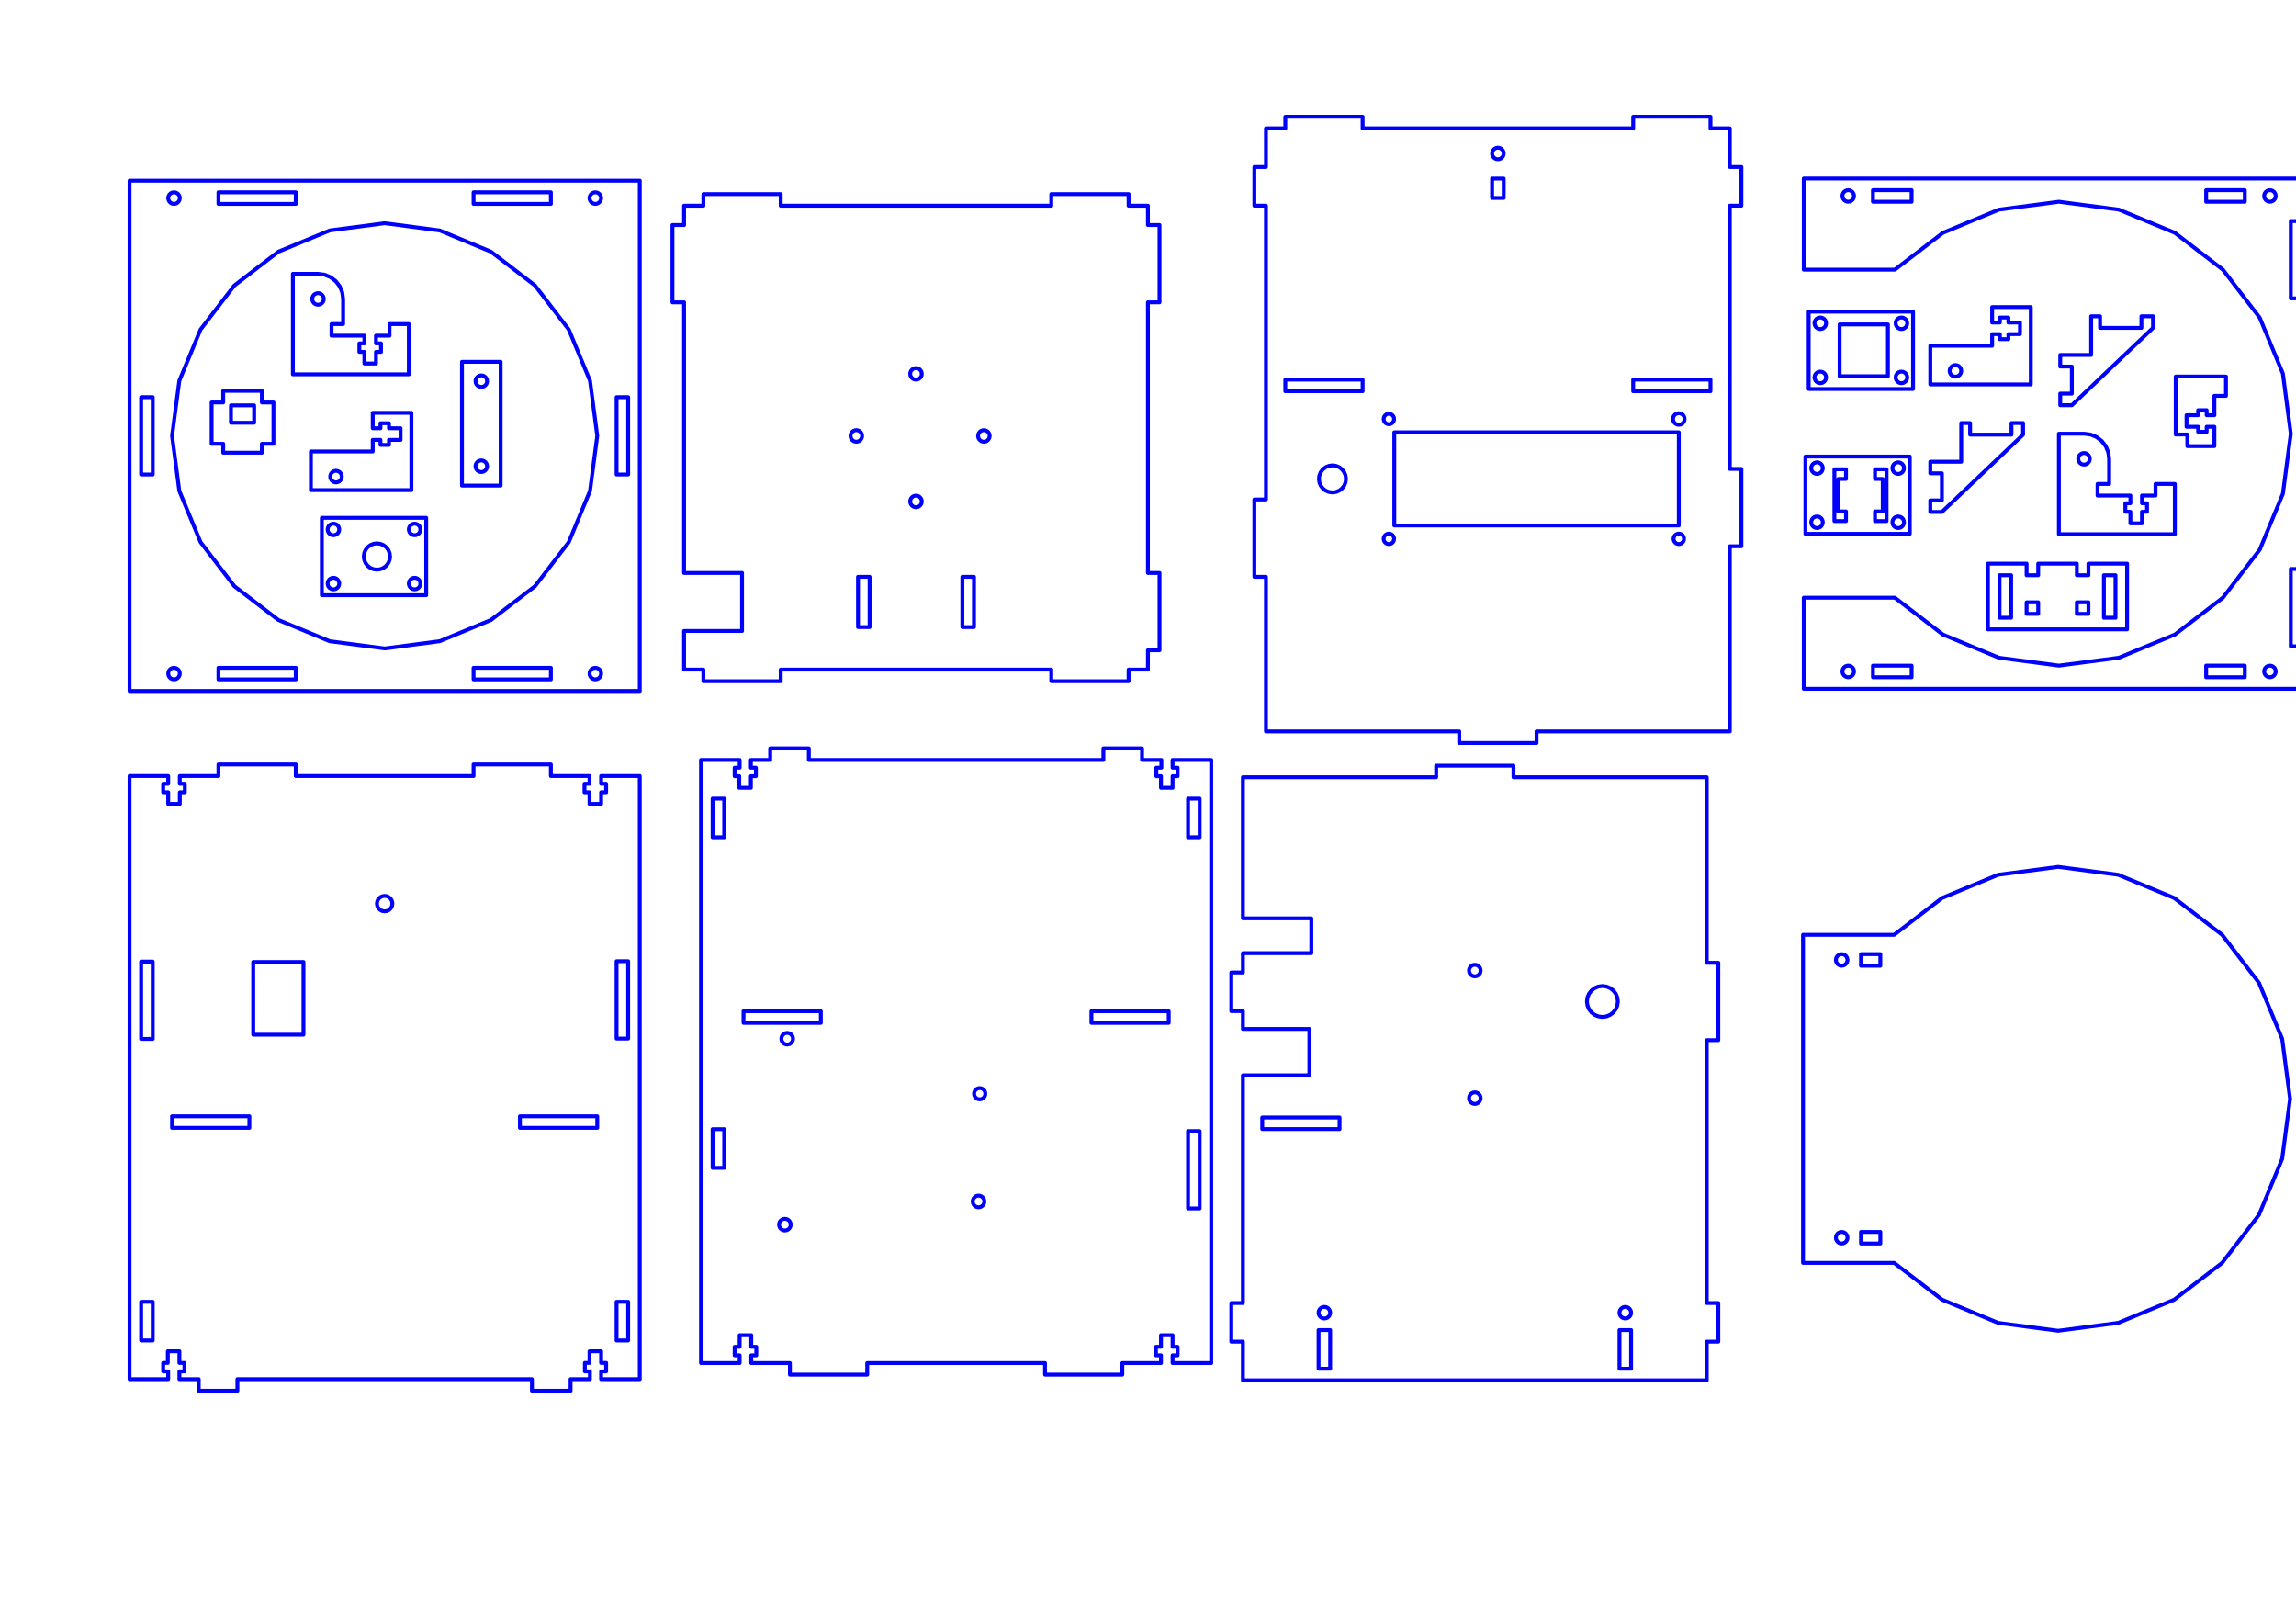 <?xml version="1.0" encoding="UTF-8"?>
<!DOCTYPE svg PUBLIC "-//W3C//DTD SVG 1.1//EN" "http://www.w3.org/Graphics/SVG/1.1/DTD/svg11.dtd">
<!-- Creator: CorelDRAW -->
<svg xmlns="http://www.w3.org/2000/svg" xml:space="preserve" width="594mm" height="420mm" style="shape-rendering:geometricPrecision; text-rendering:geometricPrecision; image-rendering:optimizeQuality; fill-rule:evenodd; clip-rule:evenodd"
viewBox="0 0 594 420"
 xmlns:xlink="http://www.w3.org/1999/xlink">
 <defs>
  <style type="text/css">
   <![CDATA[
    .str0 {stroke:blue;stroke-linecap:round;stroke-linejoin:round}
    .str2 {stroke:lime;stroke-linecap:round;stroke-linejoin:round}
    .str1 {stroke:red;stroke-linecap:round;stroke-linejoin:round}
    .fil0 {fill:none}
   ]]>
  </style>
 </defs>
 <g id="图层_x0020_1">
  <path id="face2-cut" class="fil0 str0" d="M155.516 356.737l10 0 0 -156 -10 0 0 2 1.3 0 0 2.2 -1.3 0 0 3 -3 0 0 -3 -1.3 0 0 -2.2 1.3 0 0 -2 -10 0 0 -3 -20 0 0 3 -46 0 0 -3 -20 0 0 3 -10 0 0 2 1.3 0 0 2.2 -1.3 0 0 3 -3 0 0 -3 -1.3 0 0 -2.2 1.3 0 0 -2 -10 0 0 156 10 0 0 -2 -1.3 0 0 -2.2 1.2 0 0 -3 3 0 0 3 1.3 0 0 2.2 -1.3 0 0 2 5 0 0 3 10 0 0 -3 76.2 0 0 3 10 0 0 -3 5 0 0 -2 -1.3 0 0 -2.2 1.2 0 0 -3 3 0 0 3 1.3 0 0 2.2 -1.3 0 0 2m-119 -20l3 0 0 10 -3 0 0 -10m3 -88l0 20 -3 0 0 -20 3 0m120 98l0 -10 3 0 0 10 -3 0m3 -98.1l0 20 -3 0 0 -20 3 0m-28 43.1l0 -3 20 0 0 3 -20 0m-70 -3l0 3 -20 0 0 -3 20 0m14 -39.9l0 18.8 -13 0 0 -18.8 13 0m20.482 -17.032l0.518 -0.068 0.518 0.068 0.482 0.2 0.414 0.318 0.318 0.414 0.2 0.482 0.068 0.518 -0.068 0.518 -0.2 0.482 -0.318 0.414 -0.414 0.318 -0.482 0.2 -0.518 0.068 -0.518 -0.068 -0.482 -0.2 -0.414 -0.318 -0.318 -0.414 -0.2 -0.482 -0.068 -0.518 0.068 -0.518 0.2 -0.482 0.318 -0.414 0.414 -0.318 0.482 -0.2"/>
  <path id="face3-cut" class="fil0 str0" d="M313.357 196.577l-10 0 0 2 1.3 0 0 2.2 -1.3 0 0 3 -3 0 0 -3 -1.2 0 0 -2.2 1.3 0 0 -2 -5 0 0 -3 -10 0 0 3 -76.2 0 0 -3 -10 0 0 3 -5 0 0 2 1.3 0 0 2.2 -1.3 0 0 3 -3 0 0 -3 -1.2 0 0 -2.2 1.3 0 0 -2 -10 0 0 156 10 0 0 -2 -1.3 0 0 -2.2 1.3 0 0 -3 3 0 0 3 1.3 0 0 2.2 -1.3 0 0 2 10 0 0 3 20 0 0 -3 46 0 0 3 20 0 0 -3 10 0 0 -2 -1.3 0 0 -2.2 1.3 0 0 -3 3 0 0 3 1.3 0 0 2.2 -1.3 0 0 2 10 0 0 -156m-110.768 71.032l0.313 -0.24 0.364 -0.151 0.391 -0.051 0.391 0.051 0.364 0.151 0.313 0.24 0.24 0.313 0.151 0.364 0.051 0.391 -0.051 0.391 -0.151 0.364 -0.24 0.313 -0.313 0.24 -0.364 0.151 -0.391 0.051 -0.391 -0.051 -0.364 -0.151 -0.313 -0.24 -0.24 -0.313 -0.151 -0.364 -0.051 -0.391 0.051 -0.391 0.151 -0.364 0.24 -0.313m51.598 14.037l0.302 0.232 0.232 0.302 0.146 0.352 0.05 0.378 -0.05 0.378 -0.146 0.352 -0.232 0.302 -0.302 0.232 -0.352 0.146 -0.378 0.05 -0.378 -0.05 -0.352 -0.146 -0.302 -0.232 -0.232 -0.302 -0.146 -0.352 -0.05 -0.378 0.05 -0.378 0.146 -0.352 0.232 -0.302 0.302 -0.232 0.352 -0.146 0.378 -0.05 0.378 0.05 0.352 0.146m-0.275 30.438l-0.364 0.151 -0.391 0.051 -0.391 -0.051 -0.364 -0.151 -0.313 -0.24 -0.24 -0.313 -0.151 -0.364 -0.051 -0.391 0.051 -0.391 0.151 -0.364 0.24 -0.313 0.313 -0.24 0.364 -0.151 0.391 -0.051 0.391 0.051 0.364 0.151 0.313 0.24 0.24 0.313 0.151 0.364 0.051 0.391 -0.051 0.391 -0.151 0.364 -0.24 0.313 -0.313 0.24m-49.397 5.083l-0.151 0.364 -0.24 0.313 -0.313 0.24 -0.364 0.151 -0.391 0.051 -0.391 -0.051 -0.364 -0.151 -0.313 -0.24 -0.24 -0.313 -0.151 -0.364 -0.051 -0.391 0.051 -0.391 0.151 -0.364 0.24 -0.313 0.313 -0.24 0.364 -0.151 0.391 -0.051 0.391 0.051 0.364 0.151 0.313 0.24 0.24 0.313 0.151 0.364 0.051 0.391 -0.051 0.391m105.842 -110.591l0 10 -3 0 0 -10 3 0m-3 106l0 -20 3 0 0 20 -3 0m-123 -20.5l3 0 0 10 -3 0 0 -10m0 -85.5l3 0 0 10 -3 0 0 -10m8 58l0 -3 20 0 0 3 -20 0m110 0l-20 0 0 -3 20 0 0 3"/>
  <polyline id="face0-cut" class="fil0 str0" points="221.978,149.206 224.978,149.206 224.978,162.206 221.978,162.206 221.978,149.206 "/>
  <polyline id="face0-cut_0" class="fil0 str0" points="248.978,149.206 251.978,149.206 251.978,162.206 248.978,162.206 248.978,149.206 "/>
  <polyline id="face0-cut_1" class="fil0 str0" points="221.927,114.216 221.539,114.267 221.15,114.216 220.789,114.066 220.478,113.828 220.239,113.517 220.09,113.155 220.039,112.767 220.09,112.379 220.239,112.017 220.478,111.706 220.789,111.468 221.15,111.318 221.539,111.267 221.927,111.318 222.289,111.468 222.599,111.706 222.837,112.017 222.987,112.379 223.039,112.767 222.987,113.155 222.837,113.517 222.599,113.828 222.289,114.066 221.927,114.216 "/>
  <polyline id="face0-cut_2" class="fil0 str0" points="238.427,129.318 238.478,129.706 238.427,130.094 238.277,130.456 238.039,130.767 237.728,131.005 237.367,131.155 236.978,131.206 236.59,131.155 236.228,131.005 235.918,130.767 235.679,130.456 235.529,130.094 235.478,129.706 235.529,129.318 235.679,128.956 235.918,128.645 236.228,128.407 236.59,128.257 236.978,128.206 237.367,128.257 237.728,128.407 238.039,128.645 238.277,128.956 238.427,129.318 "/>
  <polyline id="face0-cut_3" class="fil0 str0" points="254.15,111.318 254.539,111.267 254.927,111.318 255.289,111.468 255.599,111.706 255.838,112.017 255.987,112.379 256.039,112.767 255.987,113.155 255.838,113.517 255.599,113.828 255.289,114.066 254.927,114.216 254.539,114.267 254.15,114.216 253.789,114.066 253.478,113.828 253.239,113.517 253.09,113.155 253.039,112.767 253.09,112.379 253.239,112.017 253.478,111.706 253.789,111.468 254.15,111.318 "/>
  <polyline id="face0-cut_4" class="fil0 str0" points="235.529,97.094 235.478,96.706 235.529,96.318 235.679,95.956 235.918,95.645 236.228,95.407 236.59,95.257 236.978,95.206 237.367,95.257 237.728,95.407 238.039,95.645 238.277,95.956 238.427,96.318 238.478,96.706 238.427,97.094 238.277,97.456 238.039,97.766 237.728,98.005 237.367,98.155 236.978,98.206 236.59,98.155 236.228,98.005 235.918,97.766 235.679,97.456 235.529,97.094 "/>
  <polyline id="face0-cut_5" class="fil0 str0" points="201.978,173.206 271.978,173.206 271.978,176.206 291.978,176.206 291.978,173.206 296.978,173.206 296.978,168.206 299.978,168.206 299.978,148.206 296.978,148.206 296.978,78.206 299.978,78.206 299.978,58.206 296.978,58.206 296.978,53.206 291.978,53.206 291.978,50.206 271.978,50.206 271.978,53.206 201.978,53.206 201.978,50.206 181.978,50.206 181.978,53.206 176.978,53.206 176.978,58.206 173.978,58.206 173.978,78.206 176.978,78.206 176.978,148.206 191.978,148.206 191.978,163.206 176.978,163.206 176.978,173.206 181.978,173.206 181.978,176.206 201.978,176.206 201.978,173.206 "/>
  <path id="face0-interior" class="fil0 str1" d="M201.978 173.206m70 0m0 3m20 0m0 -3m5 0m0 -5m3 0m0 -20m-3 0m0 -70m3 0m0 -20m-3 0m0 -5m-5 0m0 -3m-20 0m0 3m-70 0m0 -3m-20 0m0 3m-5 0m0 5m-3 0m0 20m3 0m0 70m15 0m0 15m-15 0m0 10m5 0m0 3m20 0m33.551 -89.112m-0.051 -0.388m0.051 -0.388m0.15 -0.362m0.238 -0.311m0.311 -0.238m0.362 -0.15m0.388 -0.051m0.388 0.051m0.362 0.15m0.311 0.238m0.238 0.311m0.15 0.362m0.051 0.388m-0.051 0.388m-0.15 0.362m-0.238 0.311m-0.311 0.238m-0.362 0.15m-0.388 0.051m-0.388 -0.051m-0.362 -0.15m-0.311 -0.238m-0.238 -0.311m27.411 24.301m0.388 -0.051m0.388 0.051m0.362 0.15m0.311 0.238m0.238 0.311m0.15 0.362m0.051 0.388m-0.051 0.388m-0.15 0.362m-0.238 0.311m-0.311 0.238m-0.362 0.15m-0.388 0.051m-0.388 -0.051m-0.362 -0.15m-0.311 -0.238m-0.238 -0.311m-0.15 -0.362m-0.051 -0.388m0.051 -0.388m0.15 -0.362m0.238 -0.311m0.311 -0.238m-24.301 27.411m0.051 0.388m-0.051 0.388m-0.15 0.362m-0.238 0.311m-0.311 0.238m-0.362 0.15m-0.388 0.051m-0.388 -0.051m-0.362 -0.15m-0.311 -0.238m-0.238 -0.311m-0.15 -0.362m-0.051 -0.388m0.051 -0.388m0.15 -0.362m0.238 -0.311m0.311 -0.238m0.362 -0.15m0.388 -0.051m0.388 0.051m0.362 0.15m0.311 0.238m0.238 0.311m-27.411 -24.301m-0.388 0.051m-0.388 -0.051m-0.362 -0.15m-0.311 -0.238m-0.238 -0.311m-0.15 -0.362m-0.051 -0.388m0.051 -0.388m0.15 -0.362m0.238 -0.311m0.311 -0.238m0.362 -0.15m0.388 -0.051m0.388 0.051m0.362 0.15m0.311 0.238m0.238 0.311m0.15 0.362m0.051 0.388m-0.051 0.388m-0.15 0.362m-0.238 0.311m-0.311 0.238m37.75 34.701m3 0m0 13m-3 0m-27 -13m3 0m0 13m-3 0"/>
  <path id="face0-interior_6" class="fil0 str2" d="M201.978 173.206m70 0m0 3m20 0m0 -3m5 0m0 -5m3 0m0 -20m-3 0m0 -70m3 0m0 -20m-3 0m0 -5m-5 0m0 -3m-20 0m0 3m-70 0m0 -3m-20 0m0 3m-5 0m0 5m-3 0m0 20m3 0m0 70m15 0m0 15m-15 0m0 10m5 0m0 3m20 0m33.551 -89.112m-0.051 -0.388m0.051 -0.388m0.15 -0.362m0.238 -0.311m0.311 -0.238m0.362 -0.15m0.388 -0.051m0.388 0.051m0.362 0.15m0.311 0.238m0.238 0.311m0.15 0.362m0.051 0.388m-0.051 0.388m-0.15 0.362m-0.238 0.311m-0.311 0.238m-0.362 0.15m-0.388 0.051m-0.388 -0.051m-0.362 -0.15m-0.311 -0.238m-0.238 -0.311m27.411 24.301m0.388 -0.051m0.388 0.051m0.362 0.15m0.311 0.238m0.238 0.311m0.15 0.362m0.051 0.388m-0.051 0.388m-0.15 0.362m-0.238 0.311m-0.311 0.238m-0.362 0.15m-0.388 0.051m-0.388 -0.051m-0.362 -0.15m-0.311 -0.238m-0.238 -0.311m-0.15 -0.362m-0.051 -0.388m0.051 -0.388m0.15 -0.362m0.238 -0.311m0.311 -0.238m-24.301 27.411m0.051 0.388m-0.051 0.388m-0.15 0.362m-0.238 0.311m-0.311 0.238m-0.362 0.15m-0.388 0.051m-0.388 -0.051m-0.362 -0.15m-0.311 -0.238m-0.238 -0.311m-0.15 -0.362m-0.051 -0.388m0.051 -0.388m0.15 -0.362m0.238 -0.311m0.311 -0.238m0.362 -0.15m0.388 -0.051m0.388 0.051m0.362 0.15m0.311 0.238m0.238 0.311m-27.411 -24.301m-0.388 0.051m-0.388 -0.051m-0.362 -0.15m-0.311 -0.238m-0.238 -0.311m-0.15 -0.362m-0.051 -0.388m0.051 -0.388m0.15 -0.362m0.238 -0.311m0.311 -0.238m0.362 -0.15m0.388 -0.051m0.388 0.051m0.362 0.15m0.311 0.238m0.238 0.311m0.15 0.362m0.051 0.388m-0.051 0.388m-0.15 0.362m-0.238 0.311m-0.311 0.238m37.75 34.701m3 0m0 13m-3 0m-27 -13m3 0m0 13m-3 0"/>
  <path id="face19-cut" class="fil0 str0" d="M36.517 102.737l3 0 0 20 -3 0 0 -20m123 20l0 -20 3 0 0 20 -3 0m-6.949 -71.112l-0.051 -0.388 0.051 -0.388 0.15 -0.362 0.238 -0.311 0.311 -0.238 0.362 -0.15 0.388 -0.051 0.388 0.051 0.362 0.15 0.311 0.238 0.238 0.311 0.15 0.362 0.051 0.388 -0.051 0.388 -0.15 0.362 -0.238 0.311 -0.311 0.238 -0.362 0.15 -0.388 0.051 -0.388 -0.051 -0.362 -0.15 -0.311 -0.238 -0.238 -0.311 -0.15 -0.362m-106.102 -0.776l0.051 0.388 -0.051 0.388 -0.15 0.362 -0.238 0.311 -0.311 0.238 -0.362 0.15 -0.388 0.051 -0.388 -0.051 -0.362 -0.15 -0.311 -0.238 -0.238 -0.311 -0.15 -0.362 -0.051 -0.388 0.051 -0.388 0.15 -0.362 0.238 -0.311 0.311 -0.238 0.362 -0.15 0.388 -0.051 0.388 0.051 0.362 0.15 0.311 0.238 0.238 0.311 0.15 0.362m0 123l0.051 0.388 -0.051 0.388 -0.15 0.362 -0.238 0.311 -0.311 0.238 -0.362 0.15 -0.388 0.051 -0.388 -0.051 -0.362 -0.15 -0.311 -0.238 -0.238 -0.311 -0.15 -0.362 -0.051 -0.388 0.051 -0.388 0.15 -0.362 0.238 -0.311 0.311 -0.238 0.362 -0.15 0.388 -0.051 0.388 0.051 0.362 0.15 0.311 0.238 0.238 0.311 0.15 0.362m106.102 0.776l-0.051 -0.388 0.051 -0.388 0.15 -0.362 0.238 -0.311 0.311 -0.238 0.362 -0.15 0.388 -0.051 0.388 0.051 0.362 0.15 0.311 0.238 0.238 0.311 0.15 0.362 0.051 0.388 -0.051 0.388 -0.15 0.362 -0.238 0.311 -0.311 0.238 -0.362 0.15 -0.388 0.051 -0.388 -0.051 -0.362 -0.15 -0.311 -0.238 -0.238 -0.311 -0.15 -0.362m-76.051 -121.888l-20 0 0 -3 20 0 0 3m66 -3l0 3 -20 0 0 -3 20 0m-66 123l0 3 -20 0 0 -3 20 0m66 0l0 3 -20 0 0 -3 20 0m-28.765 -6.874l-14.235 1.874 -14.235 -1.874 -13.265 -5.495 -11.391 -8.741 -8.741 -11.391 -5.495 -13.265 -1.874 -14.235 1.874 -14.235 5.495 -13.265 8.741 -11.391 11.391 -8.741 13.265 -5.495 14.235 -1.874 14.235 1.874 13.265 5.495 11.391 8.741 8.741 11.391 5.495 13.265 1.874 14.235 -1.874 14.235 -5.495 13.265 -8.741 11.391 -11.391 8.741 -13.265 5.495m51.765 -119.126l-132 0 0 132 132 0 0 -132m-45.999 46.859l0 32 10 0 0 -32 -10 0m4.612 3.551l0.388 -0.051 0.388 0.051 0.362 0.15 0.311 0.238 0.238 0.311 0.15 0.362 0.051 0.388 -0.051 0.388 -0.15 0.362 -0.238 0.311 -0.311 0.238 -0.362 0.15 -0.388 0.051 -0.388 -0.051 -0.362 -0.15 -0.311 -0.238 -0.238 -0.311 -0.15 -0.362 -0.051 -0.388 0.051 -0.388 0.15 -0.362 0.238 -0.311 0.311 -0.238 0.362 -0.15m0.776 24.898l-0.388 0.051 -0.388 -0.051 -0.362 -0.15 -0.311 -0.238 -0.238 -0.311 -0.15 -0.362 -0.051 -0.388 0.051 -0.388 0.15 -0.362 0.238 -0.311 0.311 -0.238 0.362 -0.15 0.388 -0.051 0.388 0.051 0.362 0.15 0.311 0.238 0.238 0.311 0.15 0.362 0.051 0.388 -0.051 0.388 -0.15 0.362 -0.238 0.311 -0.311 0.238 -0.362 0.15"/>
  <path id="face7-cut" class="fil0 str0" d="M105.768 96.827l0 -13 -5 0 0 3 -3.5 0 0 2 1.3 0 0 2.2 -1.3 0 0 3 -3 0 0 -3 -1.3 0 0 -2.2 1.3 0 0 -2 -8.5 0 0 -3 3 0 0 -6.5 -0.222 -1.682 -0.649 -1.568 -1.033 -1.346 -1.346 -1.033 -1.568 -0.649 -1.682 -0.222 -6.5 0 0 26 30 0m-23.888 -20.949l0.388 -0.051 0.388 0.051 0.362 0.15 0.311 0.238 0.238 0.311 0.15 0.362 0.051 0.388 -0.051 0.388 -0.15 0.362 -0.238 0.311 -0.311 0.238 -0.362 0.15 -0.388 0.051 -0.388 -0.051 -0.362 -0.15 -0.311 -0.238 -0.238 -0.311 -0.15 -0.362 -0.051 -0.388 0.051 -0.388 0.15 -0.362 0.238 -0.311 0.311 -0.238 0.362 -0.15"/>
  <path id="face8-cut" class="fil0 str0" d="M96.429 116.781l-16 0 0 10 26 0 0 -20 -10 0 0 4 2 0 0 -1.3 2.2 0 0 1.3 3 0 0 3 -3 0 0 1.3 -2.2 0 0 -1.3 -2 0 0 3m-9.888 5.051l0.388 -0.051 0.388 0.051 0.362 0.15 0.311 0.238 0.238 0.311 0.15 0.362 0.051 0.388 -0.051 0.388 -0.15 0.362 -0.238 0.311 -0.311 0.238 -0.362 0.15 -0.388 0.051 -0.388 -0.051 -0.362 -0.15 -0.311 -0.238 -0.238 -0.311 -0.15 -0.362 -0.051 -0.388 0.051 -0.388 0.15 -0.362 0.238 -0.311 0.311 -0.238 0.362 -0.15"/>
  <path id="face12-cut" class="fil0 str0" d="M57.751 117.103l10 0 0 -2.3 3 0 0 -10.7 -3 0 0 -3 -10 0 0 3 -3 0 0 10.7 3 0 0 2.3m8 -12.25l0 4.5 -6 0 0 -4.5 6 0"/>
  <path id="face13-cut" class="fil0 str0" d="M83.264 133.953l0 20 27 0 0 -20 -27 0m22.551 3.388l-0.051 -0.388 0.051 -0.388 0.15 -0.362 0.238 -0.311 0.311 -0.238 0.362 -0.15 0.388 -0.051 0.388 0.051 0.362 0.15 0.311 0.238 0.238 0.311 0.15 0.362 0.051 0.388 -0.051 0.388 -0.15 0.362 -0.238 0.311 -0.311 0.238 -0.362 0.15 -0.388 0.051 -0.388 -0.051 -0.362 -0.15 -0.311 -0.238 -0.238 -0.311 -0.15 -0.362m-19.939 -1.837l0.388 -0.051 0.388 0.051 0.362 0.15 0.311 0.238 0.238 0.311 0.15 0.362 0.051 0.388 -0.051 0.388 -0.15 0.362 -0.238 0.311 -0.311 0.238 -0.362 0.15 -0.388 0.051 -0.388 -0.051 -0.362 -0.15 -0.311 -0.238 -0.238 -0.311 -0.15 -0.362 -0.051 -0.388 0.051 -0.388 0.15 -0.362 0.238 -0.311 0.311 -0.238 0.362 -0.15m1.837 15.061l0.051 0.388 -0.051 0.388 -0.15 0.362 -0.238 0.311 -0.311 0.238 -0.362 0.15 -0.388 0.051 -0.388 -0.051 -0.362 -0.15 -0.311 -0.238 -0.238 -0.311 -0.15 -0.362 -0.051 -0.388 0.051 -0.388 0.15 -0.362 0.238 -0.311 0.311 -0.238 0.362 -0.15 0.388 -0.051 0.388 0.051 0.362 0.15 0.311 0.238 0.238 0.311 0.15 0.362m18.801 -0.911l0.362 -0.15 0.388 -0.051 0.388 0.051 0.362 0.15 0.311 0.238 0.238 0.311 0.15 0.362 0.051 0.388 -0.051 0.388 -0.15 0.362 -0.238 0.311 -0.311 0.238 -0.362 0.15 -0.388 0.051 -0.388 -0.051 -0.362 -0.15 -0.311 -0.238 -0.238 -0.311 -0.15 -0.362 -0.051 -0.388 0.051 -0.388 0.15 -0.362 0.238 -0.311 0.311 -0.238m-9.88 -8.985l0.88 -0.116 0.88 0.116 0.82 0.34 0.704 0.54 0.54 0.704 0.34 0.82 0.116 0.88 -0.116 0.88 -0.34 0.82 -0.54 0.704 -0.704 0.54 -0.82 0.34 -0.88 0.116 -0.88 -0.116 -0.82 -0.34 -0.704 -0.54 -0.54 -0.704 -0.34 -0.82 -0.116 -0.88 0.116 -0.88 0.34 -0.82 0.54 -0.704 0.704 -0.54 0.82 -0.34"/>
  <path id="face7-interior" class="fil0 str1" d="M431.956 210.35m0 -13m-5 0m0 3m-3.5 0m0 2m1.3 0m0 2.2m-1.3 0m0 3m-3 0m0 -3m-1.3 0m0 -2.2m1.3 0m0 -2m-8.5 0m0 -3m3 0m0 -6.5m-0.222 -1.682m-0.649 -1.568m-1.033 -1.346m-1.346 -1.033m-1.568 -0.649m-1.682 -0.222m-6.5 0m0 26m6.112 -20.949m0.388 -0.051m0.388 0.051m0.362 0.15m0.311 0.238m0.238 0.311m0.15 0.362m0.051 0.388m-0.051 0.388m-0.15 0.362m-0.238 0.311m-0.311 0.238m-0.362 0.15m-0.388 0.051m-0.388 -0.051m-0.362 -0.15m-0.311 -0.238m-0.238 -0.311m-0.15 -0.362m-0.051 -0.388m0.051 -0.388m0.15 -0.362m0.238 -0.311m0.311 -0.238"/>
  <path id="face8-interior" class="fil0 str1" d="M340.788 261.478m0 16m10 0m0 -26m-20 0m0 10m4 0m0 -2m-1.3 0m0 -2.2m1.3 0m0 -3m3 0m0 3m1.3 0m0 2.2m-1.3 0m0 2m8.051 9.888m-0.051 -0.388m0.051 -0.388m0.15 -0.362m0.238 -0.311m0.311 -0.238m0.362 -0.15m0.388 -0.051m0.388 0.051m0.362 0.15m0.311 0.238m0.238 0.311m0.15 0.362m0.051 0.388m-0.051 0.388m-0.15 0.362m-0.238 0.311m-0.311 0.238m-0.362 0.15m-0.388 0.051m-0.388 -0.051m-0.362 -0.15m-0.311 -0.238m-0.238 -0.311"/>
  <path id="face12-interior" class="fil0 str1" d="M378.293 270.034m0 -10m-2.3 0m0 -3m-10.7 0m0 3m-3 0m0 10m3 0m0 3m10.7 0m0 -3m-9.95 -8m4.5 0m0 6m-4.5 0"/>
  <path id="face13-interior" class="fil0 str1" d="M388.293 273.034m20 0m0 -27m-20 0m3.388 4.449m-0.388 0.051m-0.388 -0.051m-0.362 -0.15m-0.311 -0.238m-0.238 -0.311m-0.15 -0.362m-0.051 -0.388m0.051 -0.388m0.15 -0.362m0.238 -0.311m0.311 -0.238m0.362 -0.15m0.388 -0.051m0.388 0.051m0.362 0.15m0.311 0.238m0.238 0.311m0.15 0.362m0.051 0.388m-0.051 0.388m-0.15 0.362m-0.238 0.311m-0.311 0.238m-2.199 20.089m-0.051 -0.388m0.051 -0.388m0.15 -0.362m0.238 -0.311m0.311 -0.238m0.362 -0.15m0.388 -0.051m0.388 0.051m0.362 0.15m0.311 0.238m0.238 0.311m0.15 0.362m0.051 0.388m-0.051 0.388m-0.15 0.362m-0.238 0.311m-0.311 0.238m-0.362 0.15m-0.388 0.051m-0.388 -0.051m-0.362 -0.15m-0.311 -0.238m-0.238 -0.311m14.911 -2.199m0.388 -0.051m0.388 0.051m0.362 0.15m0.311 0.238m0.238 0.311m0.15 0.362m0.051 0.388m-0.051 0.388m-0.15 0.362m-0.238 0.311m-0.311 0.238m-0.362 0.15m-0.388 0.051m-0.388 -0.051m-0.362 -0.15m-0.311 -0.238m-0.238 -0.311m-0.15 -0.362m-0.051 -0.388m0.051 -0.388m0.15 -0.362m0.238 -0.311m0.311 -0.238m-0.549 -18.951m-0.15 -0.362m-0.051 -0.388m0.051 -0.388m0.15 -0.362m0.238 -0.311m0.311 -0.238m0.362 -0.15m0.388 -0.051m0.388 0.051m0.362 0.15m0.311 0.238m0.238 0.311m0.15 0.362m0.051 0.388m-0.051 0.388m-0.15 0.362m-0.238 0.311m-0.311 0.238m-0.362 0.15m-0.388 0.051m-0.388 -0.051m-0.362 -0.15m-0.311 -0.238m-9.223 9.569m-0.116 -0.88m0.116 -0.88m0.34 -0.82m0.54 -0.704m0.704 -0.54m0.82 -0.34m0.88 -0.116m0.88 0.116m0.82 0.34m0.704 0.54m0.54 0.704m0.34 0.82m0.116 0.88m-0.116 0.88m-0.34 0.82m-0.54 0.704m-0.704 0.54m-0.82 0.34m-0.88 0.116m-0.88 -0.116m-0.82 -0.34m-0.704 -0.54m-0.54 -0.704"/>
  <path id="face7-interior_7" class="fil0 str2" d="M431.956 210.35m0 -13m-5 0m0 3m-3.5 0m0 2m1.3 0m0 2.2m-1.3 0m0 3m-3 0m0 -3m-1.3 0m0 -2.2m1.3 0m0 -2m-8.5 0m0 -3m3 0m0 -6.5m-0.222 -1.682m-0.649 -1.568m-1.033 -1.346m-1.346 -1.033m-1.568 -0.649m-1.682 -0.222m-6.5 0m0 26m6.112 -20.949m0.388 -0.051m0.388 0.051m0.362 0.15m0.311 0.238m0.238 0.311m0.15 0.362m0.051 0.388m-0.051 0.388m-0.15 0.362m-0.238 0.311m-0.311 0.238m-0.362 0.15m-0.388 0.051m-0.388 -0.051m-0.362 -0.15m-0.311 -0.238m-0.238 -0.311m-0.15 -0.362m-0.051 -0.388m0.051 -0.388m0.15 -0.362m0.238 -0.311m0.311 -0.238"/>
  <path id="face8-interior_8" class="fil0 str2" d="M340.788 261.478m0 16m10 0m0 -26m-20 0m0 10m4 0m0 -2m-1.3 0m0 -2.2m1.3 0m0 -3m3 0m0 3m1.3 0m0 2.2m-1.3 0m0 2m8.051 9.888m-0.051 -0.388m0.051 -0.388m0.15 -0.362m0.238 -0.311m0.311 -0.238m0.362 -0.15m0.388 -0.051m0.388 0.051m0.362 0.15m0.311 0.238m0.238 0.311m0.15 0.362m0.051 0.388m-0.051 0.388m-0.15 0.362m-0.238 0.311m-0.311 0.238m-0.362 0.15m-0.388 0.051m-0.388 -0.051m-0.362 -0.15m-0.311 -0.238m-0.238 -0.311"/>
  <path id="face12-interior_9" class="fil0 str2" d="M378.293 270.034m0 -10m-2.3 0m0 -3m-10.7 0m0 3m-3 0m0 10m3 0m0 3m10.7 0m0 -3m-9.95 -8m4.5 0m0 6m-4.5 0"/>
  <path id="face13-interior_10" class="fil0 str2" d="M388.293 273.034m20 0m0 -27m-20 0m3.388 4.449m-0.388 0.051m-0.388 -0.051m-0.362 -0.15m-0.311 -0.238m-0.238 -0.311m-0.15 -0.362m-0.051 -0.388m0.051 -0.388m0.15 -0.362m0.238 -0.311m0.311 -0.238m0.362 -0.15m0.388 -0.051m0.388 0.051m0.362 0.15m0.311 0.238m0.238 0.311m0.15 0.362m0.051 0.388m-0.051 0.388m-0.15 0.362m-0.238 0.311m-0.311 0.238m-2.199 20.089m-0.051 -0.388m0.051 -0.388m0.15 -0.362m0.238 -0.311m0.311 -0.238m0.362 -0.15m0.388 -0.051m0.388 0.051m0.362 0.15m0.311 0.238m0.238 0.311m0.15 0.362m0.051 0.388m-0.051 0.388m-0.15 0.362m-0.238 0.311m-0.311 0.238m-0.362 0.15m-0.388 0.051m-0.388 -0.051m-0.362 -0.15m-0.311 -0.238m-0.238 -0.311m14.911 -2.199m0.388 -0.051m0.388 0.051m0.362 0.15m0.311 0.238m0.238 0.311m0.15 0.362m0.051 0.388m-0.051 0.388m-0.15 0.362m-0.238 0.311m-0.311 0.238m-0.362 0.15m-0.388 0.051m-0.388 -0.051m-0.362 -0.15m-0.311 -0.238m-0.238 -0.311m-0.15 -0.362m-0.051 -0.388m0.051 -0.388m0.15 -0.362m0.238 -0.311m0.311 -0.238m-0.549 -18.951m-0.15 -0.362m-0.051 -0.388m0.051 -0.388m0.15 -0.362m0.238 -0.311m0.311 -0.238m0.362 -0.15m0.388 -0.051m0.388 0.051m0.362 0.15m0.311 0.238m0.238 0.311m0.15 0.362m0.051 0.388m-0.051 0.388m-0.15 0.362m-0.238 0.311m-0.311 0.238m-0.362 0.15m-0.388 0.051m-0.388 -0.051m-0.362 -0.15m-0.311 -0.238m-9.223 9.569m-0.116 -0.88m0.116 -0.88m0.34 -0.82m0.54 -0.704m0.704 -0.54m0.82 -0.34m0.88 -0.116m0.88 0.116m0.82 0.34m0.704 0.54m0.54 0.704m0.34 0.82m0.116 0.88m-0.116 0.88m-0.34 0.82m-0.54 0.704m-0.704 0.54m-0.82 0.34m-0.88 0.116m-0.88 -0.116m-0.82 -0.34m-0.704 -0.54m-0.54 -0.704"/>
  <path id="face1-cut" class="fil0 str0" d="M358.015 139.729l-0.046 -0.349 0.046 -0.349 0.135 -0.326 0.214 -0.28 0.28 -0.215 0.326 -0.135 0.349 -0.046 0.349 0.046 0.326 0.135 0.28 0.215 0.214 0.28 0.135 0.326 0.046 0.349 -0.046 0.349 -0.135 0.326 -0.214 0.28 -0.28 0.214 -0.326 0.135 -0.349 0.046 -0.349 -0.046 -0.326 -0.135 -0.28 -0.214 -0.214 -0.28 -0.135 -0.326m75.135 0.326l-0.135 -0.326 -0.046 -0.349 0.046 -0.349 0.135 -0.326 0.214 -0.28 0.28 -0.215 0.326 -0.135 0.349 -0.046 0.349 0.046 0.326 0.135 0.28 0.215 0.214 0.28 0.135 0.326 0.046 0.349 -0.046 0.349 -0.135 0.326 -0.214 0.28 -0.28 0.214 -0.326 0.135 -0.349 0.046 -0.349 -0.046 -0.326 -0.135 -0.28 -0.214 -0.214 -0.28m-73.831 -33.025l0.349 0.046 0.326 0.135 0.28 0.215 0.214 0.28 0.135 0.326 0.046 0.349 -0.046 0.349 -0.135 0.326 -0.214 0.28 -0.28 0.214 -0.326 0.135 -0.349 0.046 -0.349 -0.046 -0.326 -0.135 -0.28 -0.214 -0.214 -0.28 -0.135 -0.326 -0.046 -0.349 0.046 -0.349 0.135 -0.326 0.214 -0.28 0.28 -0.215 0.326 -0.135 0.349 -0.046m73.551 0.962l0.15 -0.362 0.238 -0.311 0.311 -0.238 0.362 -0.15 0.388 -0.051 0.388 0.051 0.362 0.15 0.311 0.238 0.238 0.311 0.15 0.362 0.051 0.388 -0.051 0.388 -0.15 0.362 -0.238 0.311 -0.311 0.238 -0.362 0.15 -0.388 0.051 -0.388 -0.051 -0.362 -0.15 -0.311 -0.238 -0.238 -0.311 -0.15 -0.362 -0.051 -0.388 0.051 -0.388m-44.963 -66.843l-0.388 0.051 -0.388 -0.051 -0.362 -0.15 -0.311 -0.238 -0.238 -0.311 -0.15 -0.362 -0.051 -0.388 0.051 -0.388 0.15 -0.362 0.238 -0.311 0.311 -0.238 0.362 -0.15 0.388 -0.051 0.388 0.051 0.362 0.15 0.311 0.238 0.238 0.311 0.15 0.362 0.051 0.388 -0.051 0.388 -0.15 0.362 -0.238 0.311 -0.311 0.238 -0.362 0.15m-1.888 10.051l0 -5 1.5 0 1.5 0 0 5 -3 0m36.5 47l20 0 0 3 -20 0 0 -3m-70 3l-20 0 0 -3 20 0 0 3m-4.419 21.774l0.119 0.906 -0.119 0.906 -0.35 0.844 -0.556 0.725 -0.725 0.556 -0.844 0.35 -0.906 0.119 -0.906 -0.119 -0.844 -0.35 -0.725 -0.556 -0.556 -0.725 -0.35 -0.844 -0.119 -0.906 0.119 -0.906 0.35 -0.844 0.556 -0.725 0.725 -0.556 0.844 -0.35 0.906 -0.119 0.906 0.119 0.844 0.35 0.725 0.556 0.556 0.725 0.35 0.844m12.619 12.956l0 -24.1 73.6 0 0 24.1 -73.6 0m86.8 53.27l0 -47.9 3 0 0 -20 -3 0 0 -68.1 3 0 0 -10 -3 0 0 -10 -5 0 0 -3 -20 0 0 3 -70 0 0 -3 -20 0 0 3 -5 0 0 10 -3 0 0 10 3 0 0 76 -3 0 0 20 3 0 0 40 50 0 0 3 20 0 0 -3 50 0"/>
  <path id="face4-cut" class="fil0 str0" d="M444.553 249.048l-3 0 0 -48 -50 0 0 -3 -20 0 0 3 -50 0 0 36.5 17.7 0 0 9 -17.7 0 0 5 -3 0 0 10 3 0 0 4.6 17.2 0 0 12 -17.2 0 0 58.9 -3 0 0 10 3 0 0 10 120 0 0 -10 3 0 0 -10 -3 0 0 -68 3 0 0 -20m-63.388 0.551l0.388 -0.051 0.388 0.051 0.362 0.15 0.311 0.238 0.238 0.311 0.15 0.362 0.051 0.388 -0.051 0.388 -0.15 0.362 -0.238 0.311 -0.311 0.238 -0.362 0.15 -0.388 0.051 -0.388 -0.051 -0.362 -0.15 -0.311 -0.238 -0.238 -0.311 -0.15 -0.362 -0.051 -0.388 0.051 -0.388 0.15 -0.362 0.238 -0.311 0.311 -0.238 0.362 -0.15m0.388 32.949l0.388 0.051 0.362 0.15 0.311 0.238 0.238 0.311 0.15 0.362 0.051 0.388 -0.051 0.388 -0.15 0.362 -0.238 0.311 -0.311 0.238 -0.362 0.15 -0.388 0.051 -0.388 -0.051 -0.362 -0.15 -0.311 -0.238 -0.238 -0.311 -0.15 -0.362 -0.051 -0.388 0.051 -0.388 0.15 -0.362 0.238 -0.311 0.311 -0.238 0.362 -0.15 0.388 -0.051m-38.926 58.5l-0.388 -0.051 -0.362 -0.15 -0.311 -0.238 -0.238 -0.311 -0.15 -0.362 -0.051 -0.388 0.051 -0.388 0.15 -0.362 0.238 -0.311 0.311 -0.238 0.362 -0.15 0.388 -0.051 0.388 0.051 0.362 0.15 0.311 0.238 0.238 0.311 0.15 0.362 0.051 0.388 -0.051 0.388 -0.15 0.362 -0.238 0.311 -0.311 0.238 -0.362 0.15 -0.388 0.051m1.5 13l-3 0 0 -10 3 0 0 10m76.353 -13l-0.388 -0.051 -0.362 -0.15 -0.311 -0.238 -0.238 -0.311 -0.15 -0.362 -0.051 -0.388 0.051 -0.388 0.15 -0.362 0.238 -0.311 0.311 -0.238 0.362 -0.15 0.388 -0.051 0.388 0.051 0.362 0.15 0.311 0.238 0.238 0.311 0.15 0.362 0.051 0.388 -0.051 0.388 -0.15 0.362 -0.238 0.311 -0.311 0.238 -0.362 0.15 -0.388 0.051m-1.5 13l0 -10 3 0 0 10 -3 0m-92.426 -62l0 -3 20 0 0 3 -20 0m91.864 -34.035l0.136 1.035 -0.136 1.035 -0.4 0.965 -0.636 0.828 -0.828 0.636 -0.965 0.4 -1.035 0.136 -1.035 -0.136 -0.965 -0.4 -0.828 -0.636 -0.636 -0.828 -0.4 -0.965 -0.136 -1.035 0.136 -1.035 0.4 -0.965 0.636 -0.828 0.828 -0.636 0.965 -0.4 1.035 -0.136 1.035 0.136 0.965 0.4 0.828 0.636 0.636 0.828 0.4 0.965"/>
  <path id="face4-interior" class="fil0 str1" d="M444.553 236.181m-3 0m0 -48m-50 0m0 -3m-20 0m0 3m-50 0m0 36.5m17.7 0m0 9m-17.7 0m0 5m-3 0m0 10m3 0m0 4.6m17.2 0m0 12m-17.2 0m0 58.9m-3 0m0 10m3 0m0 10m120 0m0 -10m3 0m0 -10m-3 0m0 -68m3 0m-63.388 -19.449m0.388 -0.051m0.388 0.051m0.362 0.15m0.311 0.238m0.238 0.311m0.15 0.362m0.051 0.388m-0.051 0.388m-0.15 0.362m-0.238 0.311m-0.311 0.238m-0.362 0.15m-0.388 0.051m-0.388 -0.051m-0.362 -0.15m-0.311 -0.238m-0.238 -0.311m-0.15 -0.362m-0.051 -0.388m0.051 -0.388m0.15 -0.362m0.238 -0.311m0.311 -0.238m0.75 32.799m0.388 0.051m0.362 0.15m0.311 0.238m0.238 0.311m0.15 0.362m0.051 0.388m-0.051 0.388m-0.15 0.362m-0.238 0.311m-0.311 0.238m-0.362 0.15m-0.388 0.051m-0.388 -0.051m-0.362 -0.15m-0.311 -0.238m-0.238 -0.311m-0.15 -0.362m-0.051 -0.388m0.051 -0.388m0.15 -0.362m0.238 -0.311m0.311 -0.238m0.362 -0.15m-38.538 58.449m-0.388 -0.051m-0.362 -0.15m-0.311 -0.238m-0.238 -0.311m-0.15 -0.362m-0.051 -0.388m0.051 -0.388m0.15 -0.362m0.238 -0.311m0.311 -0.238m0.362 -0.15m0.388 -0.051m0.388 0.051m0.362 0.15m0.311 0.238m0.238 0.311m0.15 0.362m0.051 0.388m-0.051 0.388m-0.15 0.362m-0.238 0.311m-0.311 0.238m-0.362 0.15m1.112 13.051m-3 0m0 -10m3 0m76.353 -3m-0.388 -0.051m-0.362 -0.15m-0.311 -0.238m-0.238 -0.311m-0.15 -0.362m-0.051 -0.388m0.051 -0.388m0.15 -0.362m0.238 -0.311m0.311 -0.238m0.362 -0.15m0.388 -0.051m0.388 0.051m0.362 0.15m0.311 0.238m0.238 0.311m0.15 0.362m0.051 0.388m-0.051 0.388m-0.15 0.362m-0.238 0.311m-0.311 0.238m-0.362 0.15m-1.888 13.051m0 -10m3 0m0 10m-95.426 -62m0 -3m20 0m0 3m71.864 -34.035m0.136 1.035m-0.136 1.035m-0.4 0.965m-0.636 0.828m-0.828 0.636m-0.965 0.4m-1.035 0.136m-1.035 -0.136m-0.965 -0.4m-0.828 -0.636m-0.636 -0.828m-0.4 -0.965m-0.136 -1.035m0.136 -1.035m0.4 -0.965m0.636 -0.828m0.828 -0.636m0.965 -0.4m1.035 -0.136m1.035 0.136m0.965 0.4m0.828 0.636m0.636 0.828"/>
  <path id="face4-interior_11" class="fil0 str2" d="M444.553 236.181m-3 0m0 -48m-50 0m0 -3m-20 0m0 3m-50 0m0 36.5m17.7 0m0 9m-17.7 0m0 5m-3 0m0 10m3 0m0 4.6m17.2 0m0 12m-17.2 0m0 58.9m-3 0m0 10m3 0m0 10m120 0m0 -10m3 0m0 -10m-3 0m0 -68m3 0m-63.388 -19.449m0.388 -0.051m0.388 0.051m0.362 0.15m0.311 0.238m0.238 0.311m0.15 0.362m0.051 0.388m-0.051 0.388m-0.15 0.362m-0.238 0.311m-0.311 0.238m-0.362 0.15m-0.388 0.051m-0.388 -0.051m-0.362 -0.15m-0.311 -0.238m-0.238 -0.311m-0.15 -0.362m-0.051 -0.388m0.051 -0.388m0.15 -0.362m0.238 -0.311m0.311 -0.238m0.75 32.799m0.388 0.051m0.362 0.15m0.311 0.238m0.238 0.311m0.15 0.362m0.051 0.388m-0.051 0.388m-0.15 0.362m-0.238 0.311m-0.311 0.238m-0.362 0.15m-0.388 0.051m-0.388 -0.051m-0.362 -0.15m-0.311 -0.238m-0.238 -0.311m-0.15 -0.362m-0.051 -0.388m0.051 -0.388m0.15 -0.362m0.238 -0.311m0.311 -0.238m0.362 -0.15m-38.538 58.449m-0.388 -0.051m-0.362 -0.15m-0.311 -0.238m-0.238 -0.311m-0.15 -0.362m-0.051 -0.388m0.051 -0.388m0.15 -0.362m0.238 -0.311m0.311 -0.238m0.362 -0.15m0.388 -0.051m0.388 0.051m0.362 0.15m0.311 0.238m0.238 0.311m0.15 0.362m0.051 0.388m-0.051 0.388m-0.15 0.362m-0.238 0.311m-0.311 0.238m-0.362 0.15m1.112 13.051m-3 0m0 -10m3 0m76.353 -3m-0.388 -0.051m-0.362 -0.15m-0.311 -0.238m-0.238 -0.311m-0.15 -0.362m-0.051 -0.388m0.051 -0.388m0.15 -0.362m0.238 -0.311m0.311 -0.238m0.362 -0.15m0.388 -0.051m0.388 0.051m0.362 0.15m0.311 0.238m0.238 0.311m0.15 0.362m0.051 0.388m-0.051 0.388m-0.15 0.362m-0.238 0.311m-0.311 0.238m-0.362 0.15m-1.888 13.051m0 -10m3 0m0 10m-95.426 -62m0 -3m20 0m0 3m71.864 -34.035m0.136 1.035m-0.136 1.035m-0.4 0.965m-0.636 0.828m-0.828 0.636m-0.965 0.4m-1.035 0.136m-1.035 -0.136m-0.965 -0.4m-0.828 -0.636m-0.636 -0.828m-0.4 -0.965m-0.136 -1.035m0.136 -1.035m0.4 -0.965m0.636 -0.828m0.828 -0.636m0.965 -0.4m1.035 -0.136m1.035 0.136m0.965 0.4m0.828 0.636m0.636 0.828"/>
  <path id="face5-cut" class="fil0 str0" d="M466.654 46.18l0 23.574 23.574 0 12.426 -9.535 14.471 -5.994 15.529 -2.045 15.529 2.045 14.471 5.994 12.426 9.535 9.535 12.426 5.994 14.471 2.045 15.529 -2.045 15.529 -5.994 14.471 -9.535 12.426 -12.426 9.535 -14.471 5.994 -15.529 2.045 -15.529 -2.045 -14.471 -5.994 -12.426 -9.535 -23.574 0 0 23.574 132 0 0 -132 -132 0m114.1 129l-10 0 0 -3 10 0 0 3m14.9 -28l0 20 -3 0 0 -20 3 0m0 -70l-3 0 0 -20 3 0 0 20m-14.9 -28l0 3 -10 0 0 -3 10 0m-96.2 126l0 -3 10 0 0 3 -10 0m10 -126l0 3 -10 0 0 -3 10 0m91.251 124.888l-0.051 -0.388 0.051 -0.388 0.15 -0.362 0.238 -0.311 0.311 -0.238 0.362 -0.15 0.388 -0.051 0.388 0.051 0.362 0.15 0.311 0.238 0.238 0.311 0.15 0.362 0.051 0.388 -0.051 0.388 -0.15 0.362 -0.238 0.311 -0.311 0.238 -0.362 0.15 -0.388 0.051 -0.388 -0.051 -0.362 -0.15 -0.311 -0.238 -0.238 -0.311 -0.15 -0.362m-109.1 0l-0.051 -0.388 0.051 -0.388 0.15 -0.362 0.238 -0.311 0.311 -0.238 0.362 -0.15 0.388 -0.051 0.388 0.051 0.362 0.15 0.311 0.238 0.238 0.311 0.15 0.362 0.051 0.388 -0.051 0.388 -0.15 0.362 -0.238 0.311 -0.311 0.238 -0.362 0.15 -0.388 0.051 -0.388 -0.051 -0.362 -0.15 -0.311 -0.238 -0.238 -0.311 -0.15 -0.362m109.1 -123l-0.051 -0.388 0.051 -0.388 0.15 -0.362 0.238 -0.311 0.311 -0.238 0.362 -0.15 0.388 -0.051 0.388 0.051 0.362 0.15 0.311 0.238 0.238 0.311 0.15 0.362 0.051 0.388 -0.051 0.388 -0.15 0.362 -0.238 0.311 -0.311 0.238 -0.362 0.15 -0.388 0.051 -0.388 -0.051 -0.362 -0.15 -0.311 -0.238 -0.238 -0.311 -0.15 -0.362m-109.1 0l-0.051 -0.388 0.051 -0.388 0.15 -0.362 0.238 -0.311 0.311 -0.238 0.362 -0.15 0.388 -0.051 0.388 0.051 0.362 0.15 0.311 0.238 0.238 0.311 0.15 0.362 0.051 0.388 -0.051 0.388 -0.15 0.362 -0.238 0.311 -0.311 0.238 -0.362 0.15 -0.388 0.051 -0.388 -0.051 -0.362 -0.15 -0.311 -0.238 -0.238 -0.311 -0.15 -0.362"/>
  <polyline id="face9-cut" class="fil0 str0" points="572.882,107.398 572.882,102.398 575.882,102.398 575.882,97.398 562.882,97.398 562.882,112.398 565.882,112.398 565.882,115.398 572.882,115.398 572.882,110.398 570.882,110.398 570.882,111.698 568.682,111.698 568.682,110.398 565.682,110.398 565.682,107.398 568.682,107.398 568.682,106.098 570.882,106.098 570.882,107.398 572.882,107.398 "/>
  <path id="face10-cut" class="fil0 str0" d="M550.3 145.794l-10 0 0 3 -3 0 0 -3 -10 0 0 3 -3 0 0 -3 -10 0 0 17 36 0 0 -17m-13 10l3 0 0 3 -3 0 0 -3m-13 3l0 -3 3 0 0 3 -3 0m-4 1l-3 0 0 -11 3 0 0 11m27 -11l0 11 -3 0 0 -11 3 0"/>
  <polyline id="face11-cut" class="fil0 str0" points="554.005,81.813 554.005,84.813 543.305,84.813 543.305,81.813 541.005,81.813 541.005,91.813 533.005,91.813 533.005,94.813 536.005,94.813 536.005,101.813 533.005,101.813 533.005,104.813 536.005,104.813 557.005,84.813 557.005,81.813 554.005,81.813 "/>
  <path id="face14-cut" class="fil0 str0" d="M494.081 118.092l-27 0 0 20 27 0 0 -20m-3 18.5l-0.388 -0.051 -0.362 -0.15 -0.311 -0.238 -0.238 -0.311 -0.15 -0.362 -0.051 -0.388 0.051 -0.388 0.15 -0.362 0.238 -0.311 0.311 -0.238 0.362 -0.15 0.388 -0.051 0.388 0.051 0.362 0.15 0.311 0.238 0.238 0.311 0.15 0.362 0.051 0.388 -0.051 0.388 -0.15 0.362 -0.238 0.311 -0.311 0.238 -0.362 0.15 -0.388 0.051m0 -14l-0.388 -0.051 -0.362 -0.15 -0.311 -0.238 -0.238 -0.311 -0.15 -0.362 -0.051 -0.388 0.051 -0.388 0.15 -0.362 0.238 -0.311 0.311 -0.238 0.362 -0.15 0.388 -0.051 0.388 0.051 0.362 0.15 0.311 0.238 0.238 0.311 0.15 0.362 0.051 0.388 -0.051 0.388 -0.15 0.362 -0.238 0.311 -0.311 0.238 -0.362 0.15 -0.388 0.051m-19.701 13.25l-0.238 0.311 -0.311 0.238 -0.362 0.15 -0.388 0.051 -0.388 -0.051 -0.362 -0.15 -0.311 -0.238 -0.238 -0.311 -0.15 -0.362 -0.051 -0.388 0.051 -0.388 0.15 -0.362 0.238 -0.311 0.311 -0.238 0.362 -0.15 0.388 -0.051 0.388 0.051 0.362 0.15 0.311 0.238 0.238 0.311 0.15 0.362 0.051 0.388 -0.051 0.388 -0.15 0.362m-0.549 -13.451l-0.362 0.15 -0.388 0.051 -0.388 -0.051 -0.362 -0.15 -0.311 -0.238 -0.238 -0.311 -0.15 -0.362 -0.051 -0.388 0.051 -0.388 0.15 -0.362 0.238 -0.311 0.311 -0.238 0.362 -0.15 0.388 -0.051 0.388 0.051 0.362 0.15 0.311 0.238 0.238 0.311 0.15 0.362 0.051 0.388 -0.051 0.388 -0.15 0.362 -0.238 0.311 -0.311 0.238m16.25 9.901l0 -8.4 -2 0 0 -2.5 3 0 0 13.4 -3 0 0 -2.5 2 0m-12.5 -10.9l3 0 0 2.5 -2 0 0 8.4 2 0 0 2.5 -3 0 0 -13.4"/>
  <path id="face15-cut" class="fil0 str0" d="M470.928 80.622l-3 0 0 3 0 17 27 0 0 -20 -24 0m5 16.7l0 -13.4 12.5 0 0 13.4 -12.5 0m16 1.8l-0.388 -0.051 -0.362 -0.15 -0.311 -0.238 -0.238 -0.311 -0.15 -0.362 -0.051 -0.388 0.051 -0.388 0.15 -0.362 0.238 -0.311 0.311 -0.238 0.362 -0.15 0.388 -0.051 0.388 0.051 0.362 0.15 0.311 0.238 0.238 0.311 0.15 0.362 0.051 0.388 -0.051 0.388 -0.15 0.362 -0.238 0.311 -0.311 0.238 -0.362 0.15 -0.388 0.051m1.449 -15.888l0.051 0.388 -0.051 0.388 -0.15 0.362 -0.238 0.311 -0.311 0.238 -0.362 0.15 -0.388 0.051 -0.388 -0.051 -0.362 -0.15 -0.311 -0.238 -0.238 -0.311 -0.15 -0.362 -0.051 -0.388 0.051 -0.388 0.15 -0.362 0.238 -0.311 0.311 -0.238 0.362 -0.15 0.388 -0.051 0.388 0.051 0.362 0.15 0.311 0.238 0.238 0.311 0.15 0.362m-23.898 14.776l-0.051 -0.388 0.051 -0.388 0.15 -0.362 0.238 -0.311 0.311 -0.238 0.362 -0.15 0.388 -0.051 0.388 0.051 0.362 0.15 0.311 0.238 0.238 0.311 0.15 0.362 0.051 0.388 -0.051 0.388 -0.15 0.362 -0.238 0.311 -0.311 0.238 -0.362 0.15 -0.388 0.051 -0.388 -0.051 -0.362 -0.15 -0.311 -0.238 -0.238 -0.311 -0.15 -0.362m1.449 -15.888l0.388 0.051 0.362 0.15 0.311 0.238 0.238 0.311 0.15 0.362 0.051 0.388 -0.051 0.388 -0.15 0.362 -0.238 0.311 -0.311 0.238 -0.362 0.15 -0.388 0.051 -0.388 -0.051 -0.362 -0.15 -0.311 -0.238 -0.238 -0.311 -0.15 -0.362 -0.051 -0.388 0.051 -0.388 0.15 -0.362 0.238 -0.311 0.311 -0.238 0.362 -0.15 0.388 -0.051"/>
  <path id="face16-cut" class="fil0 str0" d="M562.654 138.18l0 -13 -5 0 0 3 -3.5 0 0 2 1.3 0 0 2.2 -1.3 0 0 3 -3 0 0 -3 -1.3 0 0 -2.2 1.3 0 0 -2 -8.5 0 0 -3 3 0 0 -6.5 -0.222 -1.682 -0.649 -1.568 -1.033 -1.346 -1.346 -1.033 -1.568 -0.649 -1.682 -0.222 -6.5 0 0 26 30 0m-23.888 -20.949l0.388 -0.051 0.388 0.051 0.362 0.15 0.311 0.238 0.238 0.311 0.15 0.362 0.051 0.388 -0.051 0.388 -0.15 0.362 -0.238 0.311 -0.311 0.238 -0.362 0.15 -0.388 0.051 -0.388 -0.051 -0.362 -0.15 -0.311 -0.238 -0.238 -0.311 -0.15 -0.362 -0.051 -0.388 0.051 -0.388 0.15 -0.362 0.238 -0.311 0.311 -0.238 0.362 -0.15"/>
  <path id="face17-cut" class="fil0 str0" d="M515.391 89.433l-16 0 0 10 26 0 0 -20 -10 0 0 4 2 0 0 -1.3 2.2 0 0 1.3 3 0 0 3 -3 0 0 1.3 -2.2 0 0 -1.3 -2 0 0 3m-9.888 5.051l0.388 -0.051 0.388 0.051 0.362 0.15 0.311 0.238 0.238 0.311 0.15 0.362 0.051 0.388 -0.051 0.388 -0.15 0.362 -0.238 0.311 -0.311 0.238 -0.362 0.15 -0.388 0.051 -0.388 -0.051 -0.362 -0.15 -0.311 -0.238 -0.238 -0.311 -0.15 -0.362 -0.051 -0.388 0.051 -0.388 0.15 -0.362 0.238 -0.311 0.311 -0.238 0.362 -0.15"/>
  <polyline id="face18-cut" class="fil0 str0" points="520.391,109.433 520.391,112.433 509.691,112.433 509.691,109.433 507.391,109.433 507.391,119.433 499.391,119.433 499.391,122.433 502.391,122.433 502.391,129.433 499.391,129.433 499.391,132.433 502.391,132.433 523.391,112.433 523.391,109.433 520.391,109.433 "/>
  <path id="face5-interior" class="fil0 str1" d="M466.654 46.18m0 23.574m23.574 0m12.426 -9.535m14.471 -5.994m15.529 -2.045m15.529 2.045m14.471 5.994m12.426 9.535m9.535 12.426m5.994 14.471m2.045 15.529m-2.045 15.529m-5.994 14.471m-9.535 12.426m-12.426 9.535m-14.471 5.994m-15.529 2.045m-15.529 -2.045m-14.471 -5.994m-12.426 -9.535m-23.574 0m0 23.574m132 0m0 -132m-17.9 129m-10 0m0 -3m10 0m14.9 -25m0 20m-3 0m0 -20m3 -70m-3 0m0 -20m3 0m-14.9 -8m0 3m-10 0m0 -3m-86.2 126m0 -3m10 0m0 3m0 -126m0 3m-10 0m0 -3m101.251 124.888m-0.051 -0.388m0.051 -0.388m0.15 -0.362m0.238 -0.311m0.311 -0.238m0.362 -0.15m0.388 -0.051m0.388 0.051m0.362 0.15m0.311 0.238m0.238 0.311m0.15 0.362m0.051 0.388m-0.051 0.388m-0.15 0.362m-0.238 0.311m-0.311 0.238m-0.362 0.15m-0.388 0.051m-0.388 -0.051m-0.362 -0.15m-0.311 -0.238m-0.238 -0.311m-109.25 -0.362m-0.051 -0.388m0.051 -0.388m0.15 -0.362m0.238 -0.311m0.311 -0.238m0.362 -0.15m0.388 -0.051m0.388 0.051m0.362 0.15m0.311 0.238m0.238 0.311m0.15 0.362m0.051 0.388m-0.051 0.388m-0.15 0.362m-0.238 0.311m-0.311 0.238m-0.362 0.15m-0.388 0.051m-0.388 -0.051m-0.362 -0.15m-0.311 -0.238m-0.238 -0.311m108.95 -123.362m-0.051 -0.388m0.051 -0.388m0.15 -0.362m0.238 -0.311m0.311 -0.238m0.362 -0.15m0.388 -0.051m0.388 0.051m0.362 0.15m0.311 0.238m0.238 0.311m0.15 0.362m0.051 0.388m-0.051 0.388m-0.15 0.362m-0.238 0.311m-0.311 0.238m-0.362 0.15m-0.388 0.051m-0.388 -0.051m-0.362 -0.15m-0.311 -0.238m-0.238 -0.311m-109.25 -0.362m-0.051 -0.388m0.051 -0.388m0.15 -0.362m0.238 -0.311m0.311 -0.238m0.362 -0.15m0.388 -0.051m0.388 0.051m0.362 0.15m0.311 0.238m0.238 0.311m0.15 0.362m0.051 0.388m-0.051 0.388m-0.15 0.362m-0.238 0.311m-0.311 0.238m-0.362 0.15m-0.388 0.051m-0.388 -0.051m-0.362 -0.15m-0.311 -0.238m-0.238 -0.311"/>
  <path id="face9-interior" class="fil0 str1" d="M572.882 107.398m0 -5m3 0m0 -5m-13 0m0 15m3 0m0 3m7 0m0 -5m-2 0m0 1.3m-2.2 0m0 -1.3m-3 0m0 -3m3 0m0 -1.3m2.2 0m0 1.3"/>
  <path id="face10-interior" class="fil0 str1" d="M550.3 145.794m-10 0m0 3m-3 0m0 -3m-10 0m0 3m-3 0m0 -3m-10 0m0 17m36 0m-13 -7m3 0m0 3m-3 0m-13 0m0 -3m3 0m0 3m-7 1m-3 0m0 -11m3 0m27 0m0 11m-3 0m0 -11"/>
  <path id="face11-interior" class="fil0 str1" d="M554.005 81.813m0 3m-10.7 0m0 -3m-2.3 0m0 10m-8 0m0 3m3 0m0 7m-3 0m0 3m3 0m21 -20m0 -3"/>
  <path id="face14-interior" class="fil0 str1" d="M494.081 118.092m-27 0m0 20m27 0m-3 -1.5m-0.388 -0.051m-0.362 -0.15m-0.311 -0.238m-0.238 -0.311m-0.15 -0.362m-0.051 -0.388m0.051 -0.388m0.15 -0.362m0.238 -0.311m0.311 -0.238m0.362 -0.15m0.388 -0.051m0.388 0.051m0.362 0.15m0.311 0.238m0.238 0.311m0.15 0.362m0.051 0.388m-0.051 0.388m-0.15 0.362m-0.238 0.311m-0.311 0.238m-0.362 0.15m-0.388 -13.949m-0.388 -0.051m-0.362 -0.15m-0.311 -0.238m-0.238 -0.311m-0.15 -0.362m-0.051 -0.388m0.051 -0.388m0.15 -0.362m0.238 -0.311m0.311 -0.238m0.362 -0.15m0.388 -0.051m0.388 0.051m0.362 0.15m0.311 0.238m0.238 0.311m0.15 0.362m0.051 0.388m-0.051 0.388m-0.15 0.362m-0.238 0.311m-0.311 0.238m-0.362 0.15m-20.089 13.301m-0.238 0.311m-0.311 0.238m-0.362 0.15m-0.388 0.051m-0.388 -0.051m-0.362 -0.15m-0.311 -0.238m-0.238 -0.311m-0.15 -0.362m-0.051 -0.388m0.051 -0.388m0.15 -0.362m0.238 -0.311m0.311 -0.238m0.362 -0.15m0.388 -0.051m0.388 0.051m0.362 0.15m0.311 0.238m0.238 0.311m0.15 0.362m0.051 0.388m-0.051 0.388m-0.699 -13.089m-0.362 0.15m-0.388 0.051m-0.388 -0.051m-0.362 -0.15m-0.311 -0.238m-0.238 -0.311m-0.15 -0.362m-0.051 -0.388m0.051 -0.388m0.15 -0.362m0.238 -0.311m0.311 -0.238m0.362 -0.15m0.388 -0.051m0.388 0.051m0.362 0.15m0.311 0.238m0.238 0.311m0.15 0.362m0.051 0.388m-0.051 0.388m-0.15 0.362m-0.238 0.311m15.939 10.139m0 -8.4m-2 0m0 -2.5m3 0m0 13.4m-3 0m0 -2.5m-10.5 -10.9m3 0m0 2.5m-2 0m0 8.4m2 0m0 2.5m-3 0"/>
  <path id="face15-interior" class="fil0 str1" d="M470.928 80.622m-3 0m0 3m0 17m27 0m0 -20m-19 16.7m0 -13.4m12.5 0m0 13.4m3.5 1.8m-0.388 -0.051m-0.362 -0.15m-0.311 -0.238m-0.238 -0.311m-0.15 -0.362m-0.051 -0.388m0.051 -0.388m0.15 -0.362m0.238 -0.311m0.311 -0.238m0.362 -0.15m0.388 -0.051m0.388 0.051m0.362 0.15m0.311 0.238m0.238 0.311m0.15 0.362m0.051 0.388m-0.051 0.388m-0.15 0.362m-0.238 0.311m-0.311 0.238m-0.362 0.15m1.061 -15.837m0.051 0.388m-0.051 0.388m-0.15 0.362m-0.238 0.311m-0.311 0.238m-0.362 0.15m-0.388 0.051m-0.388 -0.051m-0.362 -0.15m-0.311 -0.238m-0.238 -0.311m-0.15 -0.362m-0.051 -0.388m0.051 -0.388m0.15 -0.362m0.238 -0.311m0.311 -0.238m0.362 -0.15m0.388 -0.051m0.388 0.051m0.362 0.15m0.311 0.238m0.238 0.311m-23.748 15.138m-0.051 -0.388m0.051 -0.388m0.15 -0.362m0.238 -0.311m0.311 -0.238m0.362 -0.15m0.388 -0.051m0.388 0.051m0.362 0.15m0.311 0.238m0.238 0.311m0.15 0.362m0.051 0.388m-0.051 0.388m-0.15 0.362m-0.238 0.311m-0.311 0.238m-0.362 0.15m-0.388 0.051m-0.388 -0.051m-0.362 -0.15m-0.311 -0.238m-0.238 -0.311m1.299 -16.25m0.388 0.051m0.362 0.15m0.311 0.238m0.238 0.311m0.15 0.362m0.051 0.388m-0.051 0.388m-0.15 0.362m-0.238 0.311m-0.311 0.238m-0.362 0.15m-0.388 0.051m-0.388 -0.051m-0.362 -0.15m-0.311 -0.238m-0.238 -0.311m-0.15 -0.362m-0.051 -0.388m0.051 -0.388m0.15 -0.362m0.238 -0.311m0.311 -0.238m0.362 -0.15"/>
  <path id="face16-interior" class="fil0 str1" d="M562.654 138.18m0 -13m-5 0m0 3m-3.5 0m0 2m1.3 0m0 2.2m-1.3 0m0 3m-3 0m0 -3m-1.3 0m0 -2.2m1.3 0m0 -2m-8.5 0m0 -3m3 0m0 -6.5m-0.222 -1.682m-0.649 -1.568m-1.033 -1.346m-1.346 -1.033m-1.568 -0.649m-1.682 -0.222m-6.5 0m0 26m6.112 -20.949m0.388 -0.051m0.388 0.051m0.362 0.15m0.311 0.238m0.238 0.311m0.15 0.362m0.051 0.388m-0.051 0.388m-0.15 0.362m-0.238 0.311m-0.311 0.238m-0.362 0.15m-0.388 0.051m-0.388 -0.051m-0.362 -0.15m-0.311 -0.238m-0.238 -0.311m-0.15 -0.362m-0.051 -0.388m0.051 -0.388m0.15 -0.362m0.238 -0.311m0.311 -0.238"/>
  <path id="face17-interior" class="fil0 str1" d="M515.391 89.433m-16 0m0 10m26 0m0 -20m-10 0m0 4m2 0m0 -1.3m2.2 0m0 1.3m3 0m0 3m-3 0m0 1.3m-2.2 0m0 -1.3m-2 0m-9.888 8.051m0.388 -0.051m0.388 0.051m0.362 0.15m0.311 0.238m0.238 0.311m0.15 0.362m0.051 0.388m-0.051 0.388m-0.15 0.362m-0.238 0.311m-0.311 0.238m-0.362 0.15m-0.388 0.051m-0.388 -0.051m-0.362 -0.15m-0.311 -0.238m-0.238 -0.311m-0.15 -0.362m-0.051 -0.388m0.051 -0.388m0.15 -0.362m0.238 -0.311m0.311 -0.238"/>
  <path id="face18-interior" class="fil0 str1" d="M520.391 109.433m0 3m-10.7 0m0 -3m-2.3 0m0 10m-8 0m0 3m3 0m0 7m-3 0m0 3m3 0m21 -20m0 -3"/>
  <path id="face5-interior_12" class="fil0 str2" d="M466.654 46.18m0 23.574m23.574 0m12.426 -9.535m14.471 -5.994m15.529 -2.045m15.529 2.045m14.471 5.994m12.426 9.535m9.535 12.426m5.994 14.471m2.045 15.529m-2.045 15.529m-5.994 14.471m-9.535 12.426m-12.426 9.535m-14.471 5.994m-15.529 2.045m-15.529 -2.045m-14.471 -5.994m-12.426 -9.535m-23.574 0m0 23.574m132 0m0 -132m-17.9 129m-10 0m0 -3m10 0m14.9 -25m0 20m-3 0m0 -20m3 -70m-3 0m0 -20m3 0m-14.9 -8m0 3m-10 0m0 -3m-86.2 126m0 -3m10 0m0 3m0 -126m0 3m-10 0m0 -3m101.251 124.888m-0.051 -0.388m0.051 -0.388m0.15 -0.362m0.238 -0.311m0.311 -0.238m0.362 -0.15m0.388 -0.051m0.388 0.051m0.362 0.15m0.311 0.238m0.238 0.311m0.15 0.362m0.051 0.388m-0.051 0.388m-0.15 0.362m-0.238 0.311m-0.311 0.238m-0.362 0.15m-0.388 0.051m-0.388 -0.051m-0.362 -0.15m-0.311 -0.238m-0.238 -0.311m-109.25 -0.362m-0.051 -0.388m0.051 -0.388m0.15 -0.362m0.238 -0.311m0.311 -0.238m0.362 -0.15m0.388 -0.051m0.388 0.051m0.362 0.15m0.311 0.238m0.238 0.311m0.15 0.362m0.051 0.388m-0.051 0.388m-0.15 0.362m-0.238 0.311m-0.311 0.238m-0.362 0.15m-0.388 0.051m-0.388 -0.051m-0.362 -0.15m-0.311 -0.238m-0.238 -0.311m108.95 -123.362m-0.051 -0.388m0.051 -0.388m0.15 -0.362m0.238 -0.311m0.311 -0.238m0.362 -0.15m0.388 -0.051m0.388 0.051m0.362 0.15m0.311 0.238m0.238 0.311m0.15 0.362m0.051 0.388m-0.051 0.388m-0.15 0.362m-0.238 0.311m-0.311 0.238m-0.362 0.15m-0.388 0.051m-0.388 -0.051m-0.362 -0.15m-0.311 -0.238m-0.238 -0.311m-109.25 -0.362m-0.051 -0.388m0.051 -0.388m0.15 -0.362m0.238 -0.311m0.311 -0.238m0.362 -0.15m0.388 -0.051m0.388 0.051m0.362 0.15m0.311 0.238m0.238 0.311m0.15 0.362m0.051 0.388m-0.051 0.388m-0.15 0.362m-0.238 0.311m-0.311 0.238m-0.362 0.15m-0.388 0.051m-0.388 -0.051m-0.362 -0.15m-0.311 -0.238m-0.238 -0.311"/>
  <path id="face9-interior_13" class="fil0 str2" d="M572.882 107.398m0 -5m3 0m0 -5m-13 0m0 15m3 0m0 3m7 0m0 -5m-2 0m0 1.3m-2.2 0m0 -1.3m-3 0m0 -3m3 0m0 -1.3m2.2 0m0 1.3"/>
  <path id="face10-interior_14" class="fil0 str2" d="M550.3 145.794m-10 0m0 3m-3 0m0 -3m-10 0m0 3m-3 0m0 -3m-10 0m0 17m36 0m-13 -7m3 0m0 3m-3 0m-13 0m0 -3m3 0m0 3m-7 1m-3 0m0 -11m3 0m27 0m0 11m-3 0m0 -11"/>
  <path id="face11-interior_15" class="fil0 str2" d="M554.005 81.813m0 3m-10.7 0m0 -3m-2.3 0m0 10m-8 0m0 3m3 0m0 7m-3 0m0 3m3 0m21 -20m0 -3"/>
  <path id="face14-interior_16" class="fil0 str2" d="M494.081 118.092m-27 0m0 20m27 0m-3 -1.5m-0.388 -0.051m-0.362 -0.15m-0.311 -0.238m-0.238 -0.311m-0.15 -0.362m-0.051 -0.388m0.051 -0.388m0.15 -0.362m0.238 -0.311m0.311 -0.238m0.362 -0.15m0.388 -0.051m0.388 0.051m0.362 0.15m0.311 0.238m0.238 0.311m0.15 0.362m0.051 0.388m-0.051 0.388m-0.15 0.362m-0.238 0.311m-0.311 0.238m-0.362 0.15m-0.388 -13.949m-0.388 -0.051m-0.362 -0.15m-0.311 -0.238m-0.238 -0.311m-0.15 -0.362m-0.051 -0.388m0.051 -0.388m0.15 -0.362m0.238 -0.311m0.311 -0.238m0.362 -0.15m0.388 -0.051m0.388 0.051m0.362 0.15m0.311 0.238m0.238 0.311m0.15 0.362m0.051 0.388m-0.051 0.388m-0.15 0.362m-0.238 0.311m-0.311 0.238m-0.362 0.15m-20.089 13.301m-0.238 0.311m-0.311 0.238m-0.362 0.15m-0.388 0.051m-0.388 -0.051m-0.362 -0.15m-0.311 -0.238m-0.238 -0.311m-0.15 -0.362m-0.051 -0.388m0.051 -0.388m0.15 -0.362m0.238 -0.311m0.311 -0.238m0.362 -0.15m0.388 -0.051m0.388 0.051m0.362 0.15m0.311 0.238m0.238 0.311m0.15 0.362m0.051 0.388m-0.051 0.388m-0.699 -13.089m-0.362 0.15m-0.388 0.051m-0.388 -0.051m-0.362 -0.15m-0.311 -0.238m-0.238 -0.311m-0.15 -0.362m-0.051 -0.388m0.051 -0.388m0.15 -0.362m0.238 -0.311m0.311 -0.238m0.362 -0.15m0.388 -0.051m0.388 0.051m0.362 0.15m0.311 0.238m0.238 0.311m0.15 0.362m0.051 0.388m-0.051 0.388m-0.15 0.362m-0.238 0.311m15.939 10.139m0 -8.4m-2 0m0 -2.5m3 0m0 13.4m-3 0m0 -2.5m-10.5 -10.9m3 0m0 2.5m-2 0m0 8.4m2 0m0 2.5m-3 0"/>
  <path id="face15-interior_17" class="fil0 str2" d="M470.928 80.622m-3 0m0 3m0 17m27 0m0 -20m-19 16.7m0 -13.4m12.5 0m0 13.4m3.5 1.8m-0.388 -0.051m-0.362 -0.15m-0.311 -0.238m-0.238 -0.311m-0.15 -0.362m-0.051 -0.388m0.051 -0.388m0.15 -0.362m0.238 -0.311m0.311 -0.238m0.362 -0.15m0.388 -0.051m0.388 0.051m0.362 0.15m0.311 0.238m0.238 0.311m0.15 0.362m0.051 0.388m-0.051 0.388m-0.15 0.362m-0.238 0.311m-0.311 0.238m-0.362 0.15m1.061 -15.837m0.051 0.388m-0.051 0.388m-0.15 0.362m-0.238 0.311m-0.311 0.238m-0.362 0.15m-0.388 0.051m-0.388 -0.051m-0.362 -0.15m-0.311 -0.238m-0.238 -0.311m-0.15 -0.362m-0.051 -0.388m0.051 -0.388m0.15 -0.362m0.238 -0.311m0.311 -0.238m0.362 -0.15m0.388 -0.051m0.388 0.051m0.362 0.15m0.311 0.238m0.238 0.311m-23.748 15.138m-0.051 -0.388m0.051 -0.388m0.15 -0.362m0.238 -0.311m0.311 -0.238m0.362 -0.15m0.388 -0.051m0.388 0.051m0.362 0.15m0.311 0.238m0.238 0.311m0.15 0.362m0.051 0.388m-0.051 0.388m-0.15 0.362m-0.238 0.311m-0.311 0.238m-0.362 0.15m-0.388 0.051m-0.388 -0.051m-0.362 -0.15m-0.311 -0.238m-0.238 -0.311m1.299 -16.25m0.388 0.051m0.362 0.15m0.311 0.238m0.238 0.311m0.15 0.362m0.051 0.388m-0.051 0.388m-0.15 0.362m-0.238 0.311m-0.311 0.238m-0.362 0.15m-0.388 0.051m-0.388 -0.051m-0.362 -0.15m-0.311 -0.238m-0.238 -0.311m-0.15 -0.362m-0.051 -0.388m0.051 -0.388m0.15 -0.362m0.238 -0.311m0.311 -0.238m0.362 -0.15"/>
  <path id="face16-interior_18" class="fil0 str2" d="M562.654 138.18m0 -13m-5 0m0 3m-3.5 0m0 2m1.3 0m0 2.2m-1.3 0m0 3m-3 0m0 -3m-1.3 0m0 -2.2m1.3 0m0 -2m-8.5 0m0 -3m3 0m0 -6.5m-0.222 -1.682m-0.649 -1.568m-1.033 -1.346m-1.346 -1.033m-1.568 -0.649m-1.682 -0.222m-6.5 0m0 26m6.112 -20.949m0.388 -0.051m0.388 0.051m0.362 0.15m0.311 0.238m0.238 0.311m0.15 0.362m0.051 0.388m-0.051 0.388m-0.15 0.362m-0.238 0.311m-0.311 0.238m-0.362 0.15m-0.388 0.051m-0.388 -0.051m-0.362 -0.15m-0.311 -0.238m-0.238 -0.311m-0.15 -0.362m-0.051 -0.388m0.051 -0.388m0.15 -0.362m0.238 -0.311m0.311 -0.238"/>
  <path id="face17-interior_19" class="fil0 str2" d="M515.391 89.433m-16 0m0 10m26 0m0 -20m-10 0m0 4m2 0m0 -1.3m2.2 0m0 1.3m3 0m0 3m-3 0m0 1.3m-2.2 0m0 -1.3m-2 0m-9.888 8.051m0.388 -0.051m0.388 0.051m0.362 0.15m0.311 0.238m0.238 0.311m0.15 0.362m0.051 0.388m-0.051 0.388m-0.15 0.362m-0.238 0.311m-0.311 0.238m-0.362 0.15m-0.388 0.051m-0.388 -0.051m-0.362 -0.15m-0.311 -0.238m-0.238 -0.311m-0.15 -0.362m-0.051 -0.388m0.051 -0.388m0.15 -0.362m0.238 -0.311m0.311 -0.238"/>
  <path id="face18-interior_20" class="fil0 str2" d="M520.391 109.433m0 3m-10.7 0m0 -3m-2.3 0m0 10m-8 0m0 3m3 0m0 7m-3 0m0 3m3 0m21 -20m0 -3"/>
  <path id="face6-cut" class="fil0 str0" d="M590.417 299.76l2.045 -15.529 -2.045 -15.529 -5.994 -14.471 -9.535 -12.426 -12.426 -9.535 -14.471 -5.994 -15.529 -2.045 -15.529 2.045 -14.471 5.994 -12.426 9.535 -23.574 0 0 84.853 23.574 0 12.426 9.535 14.471 5.994 15.529 2.045 15.529 -2.045 14.471 -5.994 12.426 -9.535 9.535 -12.426 5.994 -14.471m-112.455 -51.456l-0.051 0.388 -0.15 0.362 -0.238 0.311 -0.311 0.238 -0.362 0.15 -0.388 0.051 -0.388 -0.051 -0.362 -0.15 -0.311 -0.238 -0.238 -0.311 -0.15 -0.362 -0.051 -0.388 0.051 -0.388 0.15 -0.362 0.238 -0.311 0.311 -0.238 0.362 -0.15 0.388 -0.051 0.388 0.051 0.362 0.15 0.311 0.238 0.238 0.311 0.15 0.362 0.051 0.388m0 71.853l-0.051 0.388 -0.15 0.362 -0.238 0.311 -0.311 0.238 -0.362 0.15 -0.388 0.051 -0.388 -0.051 -0.362 -0.15 -0.311 -0.238 -0.238 -0.311 -0.15 -0.362 -0.051 -0.388 0.051 -0.388 0.15 -0.362 0.238 -0.311 0.311 -0.238 0.362 -0.15 0.388 -0.051 0.388 0.051 0.362 0.15 0.311 0.238 0.238 0.311 0.15 0.362 0.051 0.388m3.5 -1.5l5 0 0 3 -5 0 0 -3m0 -68.853l0 -3 5 0 0 3 -5 0"/>
 </g>
</svg>
